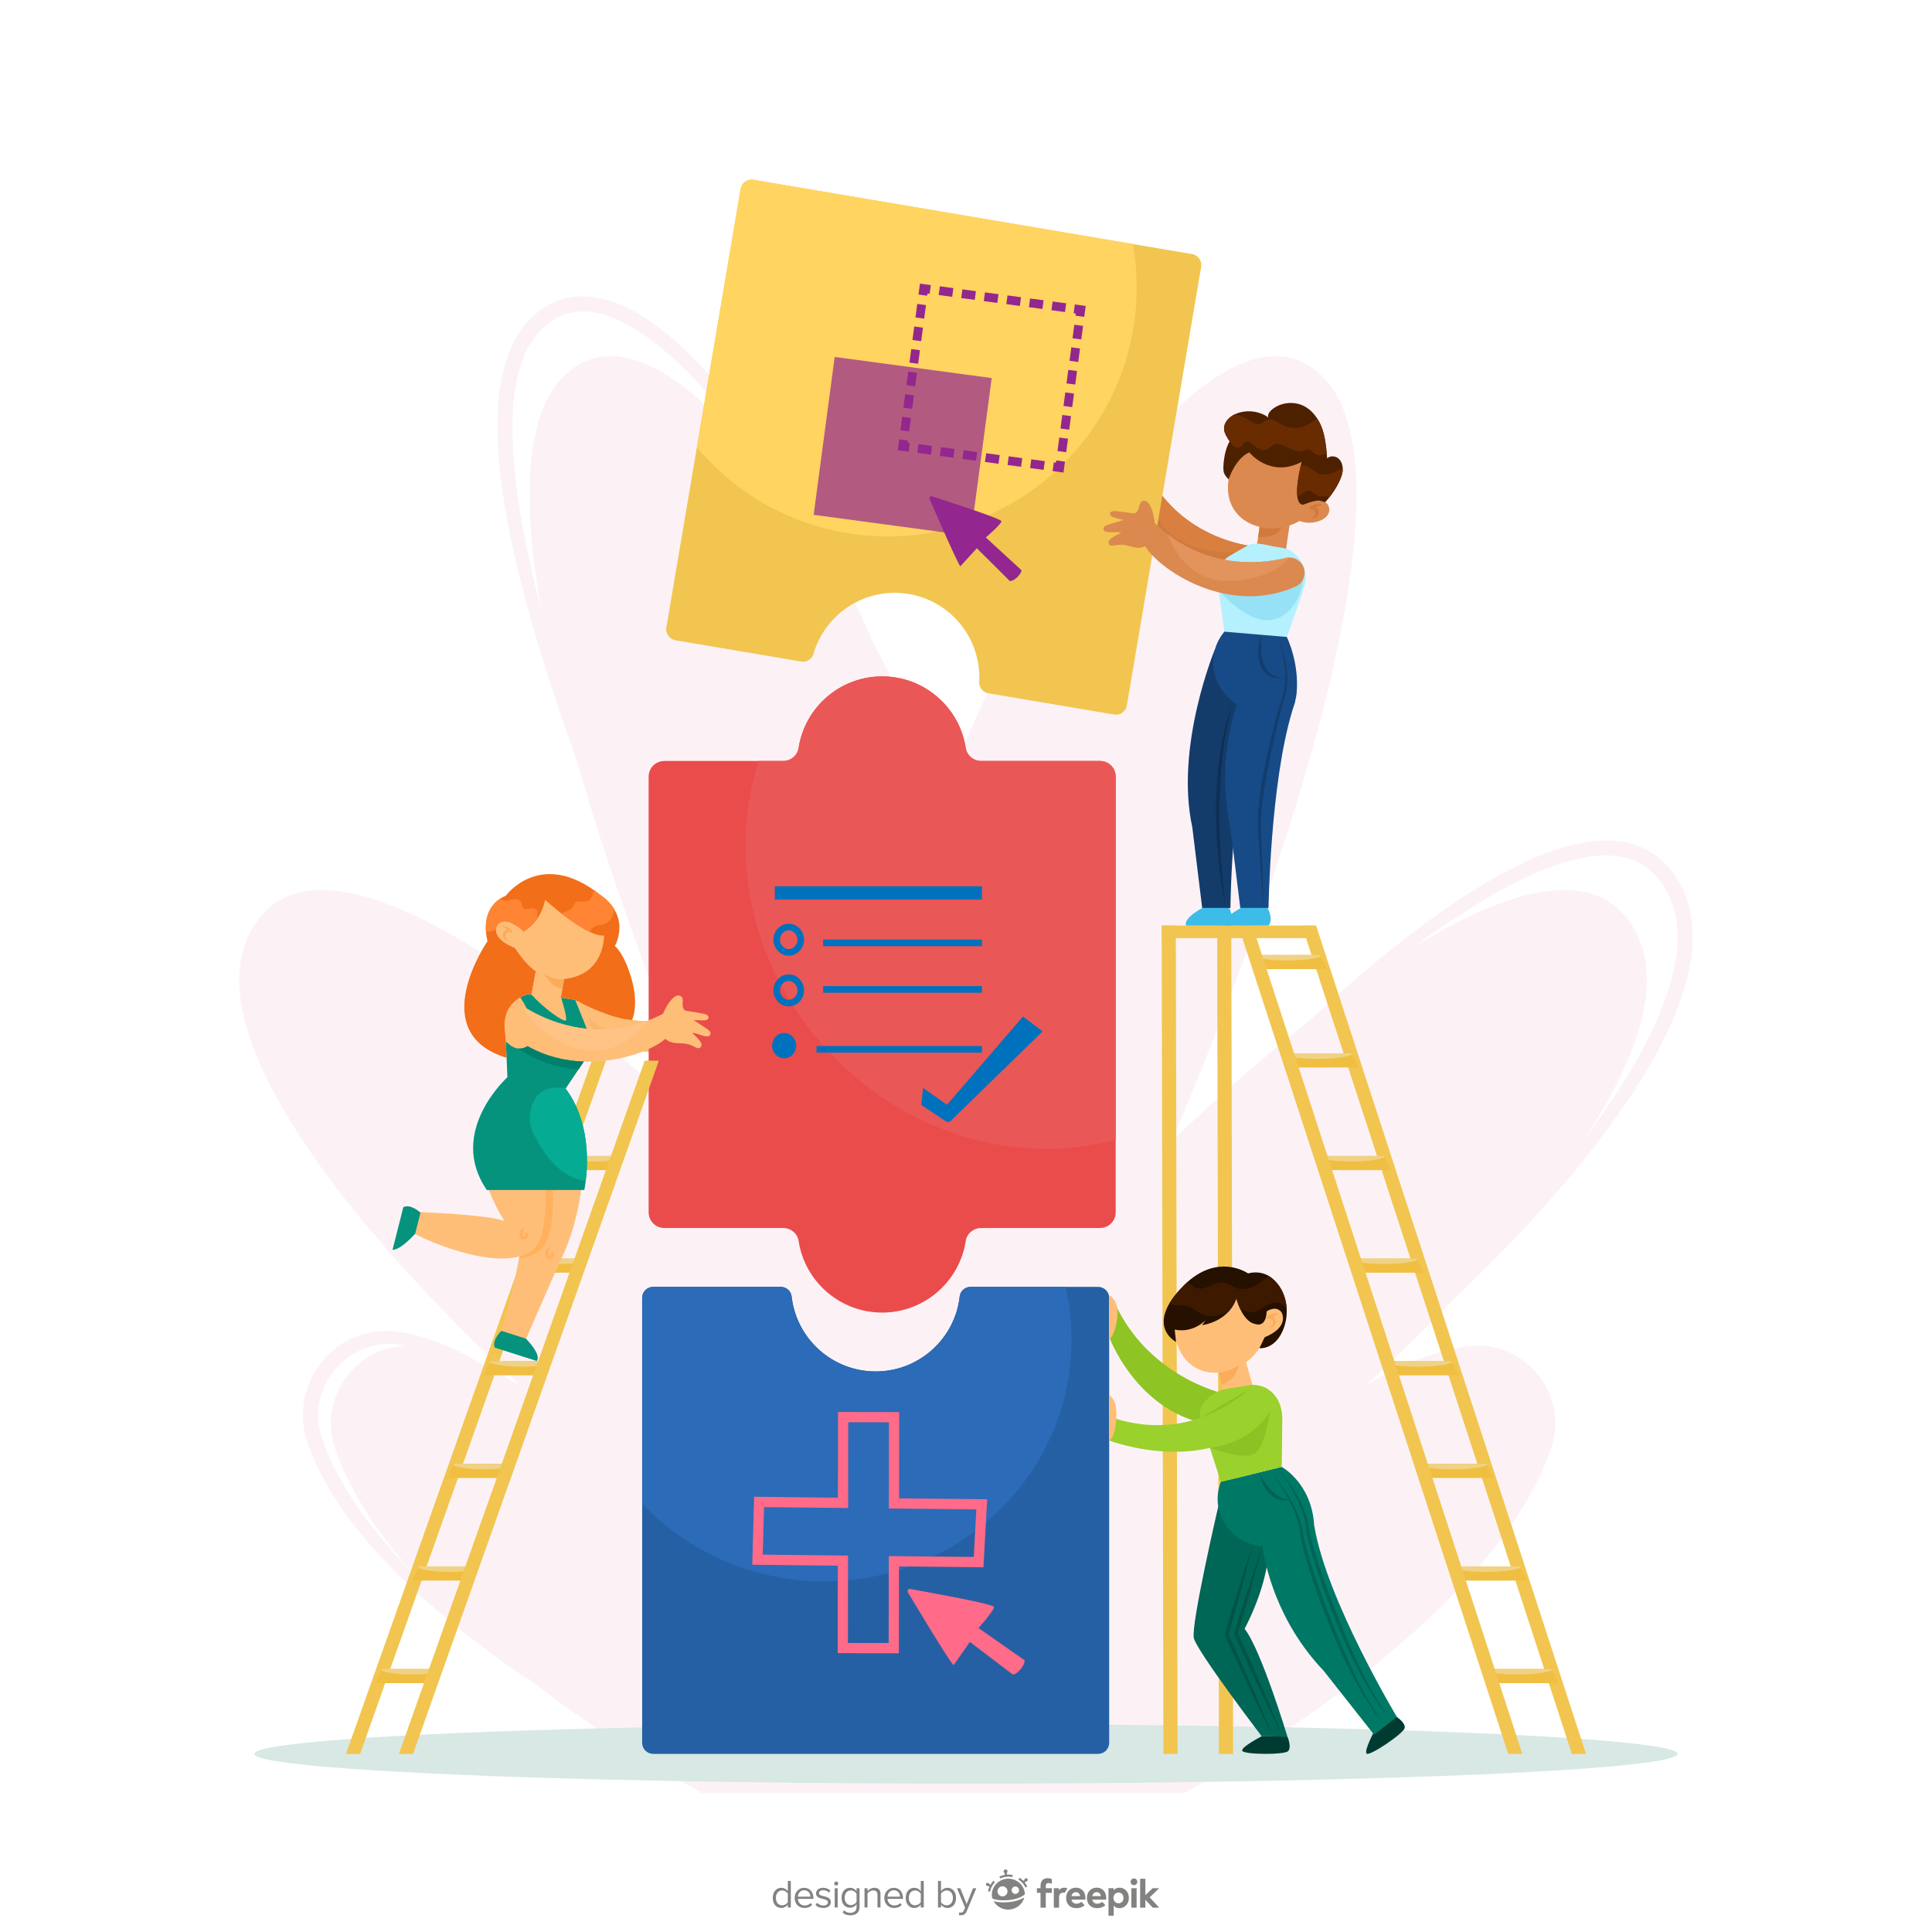 <?xml version="1.0" encoding="utf-8"?>
<!-- Generator: Adobe Illustrator 16.0.0, SVG Export Plug-In . SVG Version: 6.00 Build 0)  -->
<!DOCTYPE svg PUBLIC "-//W3C//DTD SVG 1.1//EN" "http://www.w3.org/Graphics/SVG/1.1/DTD/svg11.dtd">
<svg version="1.1" id="Capa_1" xmlns="http://www.w3.org/2000/svg" xmlns:xlink="http://www.w3.org/1999/xlink" x="0px" y="0px"
	 width="500px" height="500px" viewBox="0 0 500 500" enable-background="new 0 0 500 500" xml:space="preserve">
<g id="BACKGROUND">
	<path opacity="0.2" fill="#F2C0D5" enable-background="new    " d="M437.814,238.11c-0.411-3.172-1.366-6.325-2.894-9.193
		c-1.505-2.851-3.604-5.491-6.297-7.482c-2.683-2-5.914-3.213-9.138-3.668c-3.234-0.466-6.46-0.278-9.552,0.253
		c-3.098,0.536-6.089,1.394-8.981,2.447c-5.783,2.125-11.207,4.933-16.432,8.001c-5.222,3.076-10.229,6.46-15.09,10.025
		c-10.846,7.966-21.035,16.698-30.808,25.858c-20.038,15.808-35.499,31.166-35.499,31.166s73.643-167.142,38.389-198.83
		c-26.398-23.729-75.086,50.508-97.458,109.449c-4.898-12.905-11.058-26.543-17.969-39.727c-2.161-4.94-4.441-9.831-6.864-14.653
		c-2.724-5.452-5.561-10.854-8.582-16.158c-6.054-10.597-12.69-20.896-20.272-30.552c-3.792-4.825-7.86-9.457-12.301-13.77
		c-2.222-2.154-4.552-4.215-7.027-6.127c-2.465-1.923-5.105-3.663-7.94-5.13c-2.837-1.452-5.906-2.621-9.204-3.117
		c-3.279-0.517-6.822-0.196-9.987,1.105c-3.188,1.289-5.857,3.429-8.009,5.981c-1.048,1.296-1.961,2.682-2.742,4.125
		c-0.748,1.456-1.407,2.947-1.92,4.473c-2.062,6.12-2.552,12.455-2.511,18.65c0.051,6.214,0.741,12.354,1.686,18.422
		c0.951,6.07,2.214,12.067,3.625,18.018c1.445,5.943,3.076,11.831,4.816,17.678c3.2,10.704,6.735,21.288,10.508,31.78
		c14.205,49.763,35.625,98.379,35.625,98.379S90.855,202,66.087,238.978s68.845,119.777,68.845,119.777
		c-2.99-1.843-5.852-3.388-8.59-4.689c-1.523-0.99-3.081-1.933-4.682-2.806c-1.412-0.781-2.863-1.493-4.327-2.188
		c-1.482-0.651-2.976-1.291-4.509-1.841c-3.052-1.143-6.233-1.973-9.481-2.526c-3.391-0.568-6.962-0.276-10.26,0.854
		c-6.661,2.2-11.927,7.911-13.867,14.642c-0.967,3.368-1.094,6.979-0.387,10.403l0.299,1.275l0.381,1.251
		c0.27,0.802,0.562,1.557,0.843,2.337l0.936,2.284l1.022,2.24c5.797,11.819,14.481,21.666,23.758,30.497
		c9.372,8.794,19.568,16.562,30.063,23.819c0.099,0.068,0.237,0.052,0.315-0.044c0.002-0.002,0-0.005,0.002-0.008
		c23.179,18.036,45.261,29.787,45.261,29.787h50.554h23.592h50.556c0,0,79.093-42.081,95.022-89.224
		c4.757-14.073-6.978-28.4-21.693-26.383c-7.287,0.999-16.167,3.92-26.555,10.318c0,0,10.405-9.207,23.357-22.844
		c0.043-0.041,0.086-0.08,0.129-0.121c4.355-4.123,8.635-8.33,12.828-12.626c8.341-8.633,16.351-17.619,23.701-27.169
		c7.342-9.54,14.116-19.637,19.185-30.76c2.499-5.563,4.506-11.445,5.347-17.659C438.14,244.475,438.229,241.287,437.814,238.11z
		 M95.636,394.208c-3.82-4.978-7.218-10.265-9.84-15.874l-0.947-2.115l-0.862-2.146c-0.253-0.722-0.53-1.455-0.764-2.164
		l-0.309-1.038l-0.238-1.054c-0.559-2.822-0.434-5.76,0.375-8.514c0.795-2.755,2.227-5.342,4.183-7.466
		c1.958-2.117,4.395-3.794,7.091-4.829c2.702-1.036,5.65-1.362,8.576-1.083c0.81,0.089,1.617,0.2,2.424,0.329
		c-13.229,0.186-23.062,13.479-18.641,26.562c3.936,11.646,11.73,22.982,21.231,33.454
		C103.531,403.819,99.404,399.134,95.636,394.208z M146.601,96.688c-11.128,10.003-11.404,33.505-6.572,60.984
		c-0.91-3.585-1.786-7.178-2.591-10.782c-1.324-5.898-2.497-11.826-3.356-17.783c-0.86-5.954-1.427-11.942-1.473-17.894
		c-0.024-5.932,0.505-11.904,2.366-17.332c0.461-1.355,1.044-2.646,1.688-3.894c0.673-1.229,1.444-2.384,2.311-3.451
		c1.772-2.069,3.975-3.86,6.443-4.853c2.463-1.019,5.191-1.304,7.917-0.893c2.729,0.395,5.43,1.385,8.003,2.689
		c2.576,1.312,5.033,2.931,7.394,4.705c2.364,1.771,4.625,3.712,6.797,5.76c4.354,4.091,8.363,8.586,12.198,13.23
		c3.83,4.652,7.451,9.493,10.903,14.458c2.958,4.239,5.814,8.557,8.565,12.945C185.934,103.159,162.318,82.561,146.601,96.688z
		 M433.854,247.074c-0.725,5.68-2.628,11.251-4.936,16.63c-4.714,10.771-11.285,20.761-18.287,30.354
		c-0.253,0.342-0.52,0.674-0.772,1.015c13.6-20.591,21.762-41.777,12.172-56.095c-10.429-15.569-33.152-8.004-55.972,5.973
		c1.748-1.283,3.504-2.555,5.276-3.798c4.883-3.394,9.864-6.634,14.992-9.579c5.134-2.924,10.431-5.564,15.921-7.495
		c5.45-1.912,11.233-3.219,16.663-2.426c2.694,0.398,5.229,1.379,7.35,2.971c2.129,1.579,3.836,3.75,5.143,6.172
		C434.036,235.633,434.597,241.428,433.854,247.074z"/>
</g>
<g id="OBJECTS">
	<ellipse fill="#D8E8E4" cx="250" cy="453.9" rx="184.155" ry="7.698"/>
	<g>
		<g>
			<g>
				<polygon fill="#F1C550" points="336.939,239.528 340.602,239.528 410.458,453.9 406.797,453.9 				"/>
				<g>
					<polygon fill="#F0BF41" points="333.469,272.602 333.971,273.533 335.439,276.266 351.682,276.266 349.893,272.934 
						349.711,272.602 					"/>
					<path fill="#F0D286" d="M333.469,272.602l0.502,0.933c1.745,0.305,4.174,0.493,6.857,0.493c4.207,0,7.785-0.455,9.062-1.094
						l-0.181-0.332H333.469z"/>
				</g>
				<g>
					<polygon fill="#F0BF41" points="325.855,247.146 326.342,248.079 327.77,250.811 343.544,250.811 341.807,247.479 
						341.63,247.146 					"/>
					<path fill="#F0D286" d="M325.855,247.146l0.485,0.933c1.696,0.305,4.056,0.495,6.661,0.495c4.086,0,7.562-0.457,8.803-1.094
						l-0.176-0.333L325.855,247.146L325.855,247.146z"/>
				</g>
				<g>
					<polygon fill="#F0BF41" points="342.575,299.157 343.055,300.09 344.461,302.82 360.005,302.82 358.292,299.49 
						358.119,299.157 					"/>
					<path fill="#F0D286" d="M342.575,299.157l0.479,0.933c1.672,0.305,3.995,0.494,6.563,0.494c4.026,0,7.45-0.456,8.674-1.094
						l-0.173-0.333H342.575z"/>
				</g>
				<g>
					<polygon fill="#F0BF41" points="351.193,325.714 351.67,326.646 353.066,329.378 368.499,329.378 366.799,326.047 
						366.627,325.714 					"/>
					<path fill="#F0D286" d="M351.193,325.714l0.477,0.934c1.66,0.305,3.967,0.493,6.518,0.493c3.998,0,7.397-0.456,8.611-1.094
						l-0.172-0.333H351.193z"/>
				</g>
				<g>
					<polygon fill="#F0BF41" points="359.76,352.271 360.247,353.203 361.677,355.935 377.479,355.935 375.736,352.604 
						375.561,352.271 					"/>
					<path fill="#F0D286" d="M359.76,352.271l0.487,0.933c1.698,0.305,4.062,0.495,6.672,0.495c4.093,0,7.574-0.457,8.817-1.096
						l-0.176-0.332H359.76z"/>
				</g>
				<g>
					<polygon fill="#F0BF41" points="368.562,378.827 369.059,379.76 370.516,382.491 386.607,382.491 384.836,379.16 
						384.656,378.827 					"/>
					<path fill="#F0D286" d="M368.562,378.827l0.496,0.933c1.73,0.306,4.137,0.495,6.797,0.495c4.168,0,7.713-0.457,8.979-1.095
						l-0.181-0.333H368.562z"/>
				</g>
				<g>
					<polygon fill="#F0BF41" points="377.366,405.384 377.857,406.316 379.3,409.048 395.241,409.048 393.484,405.717 
						393.309,405.384 					"/>
					<path fill="#F0D286" d="M377.366,405.384l0.491,0.934c1.715,0.305,4.098,0.495,6.731,0.495c4.129,0,7.642-0.457,8.896-1.096
						l-0.178-0.333H377.366z"/>
				</g>
				<g>
					<polygon fill="#F0BF41" points="385.456,431.94 385.948,432.873 387.395,435.604 403.378,435.604 401.617,432.273 
						401.439,431.94 					"/>
					<path fill="#F0D286" d="M385.456,431.94l0.492,0.933c1.719,0.305,4.108,0.495,6.75,0.495c4.14,0,7.661-0.457,8.919-1.095
						l-0.178-0.333H385.456z"/>
				</g>
				<polygon fill="#F1C550" points="320.462,239.528 324.123,239.528 393.98,453.9 390.32,453.9 				"/>
			</g>
			<g>
				<g>
					<polygon fill="#F1C550" points="318.661,239.528 315,239.528 315.463,453.9 319.124,453.9 					"/>
					<polygon fill="#F1C550" points="304.296,239.528 300.635,239.528 301.1,453.9 304.76,453.9 					"/>
				</g>
			</g>
			<rect x="300.635" y="239.528" fill="#F1C550" width="39.654" height="3.252"/>
		</g>
		<g>
			<g>
				<path fill="#D17A3D" d="M322.375,149.005c-18.76,0.069-30.333-17.558-31.479-25.222c-0.485,0.016-0.979-0.045-1.438-0.205
					c-1.55-0.566-2.615-2.021-4.13-2.666c-0.701-0.297-1.5-0.419-2.217-0.682s-0.721-1.293-0.024-1.601
					c1.063-0.458,2.361-0.501,3.56-0.506c-1.051-0.876-2.658-1.073-3.617-1.941c-0.441-0.392-0.291-1.136,0.275-1.292
					c0.404-0.114,0.898-0.104,1.312-0.048c1.312,0.16,2.61,0.325,3.911,0.49c-0.627-0.493-1.242-0.982-1.868-1.475
					c-0.496-0.384-1.021-1.061-0.632-1.545c0.342-0.422,1.014-0.2,1.49,0.062c1.231,0.676,2.448,1.408,3.629,2.175
					c0.207,0.143,0.418,0.277,0.664,0.333c0.486,0.1,0.987-0.19,1.332-0.548c0.349-0.367,0.611-0.802,0.975-1.152
					c0.175-0.162,0.385-0.309,0.626-0.359c0.438-0.099,0.905,0.159,1.168,0.534c0.257,0.362,0.344,0.827,0.384,1.281
					c0.109,1.264-0.139,3.015-0.706,4.638c0.599,1.457,1.245,2.823,1.944,4.096c7.322,13.317,20.033,16.892,25.484,17.83
					c0.31,0.053,0.611,0.144,0.891,0.266c1.162,0.5,2.025,1.544,2.281,2.831C326.676,146.715,324.842,148.997,322.375,149.005z"/>
				<path fill="#D97F3F" d="M323.907,141.466c-2.497,1.284-7.552,2.641-15.843-0.375c-10.979-3.989-10.777-14.938-10.532-17.721
					c7.321,13.317,20.032,16.892,25.483,17.83C323.326,141.253,323.629,141.344,323.907,141.466z"/>
			</g>
			<g>
				<path fill="#F1C550" d="M310.855,69.049l-19.233,113.539c-0.267,1.551-1.731,2.598-3.292,2.341l-32.539-5.51
					c-1.418-0.238-2.446-1.504-2.37-2.932c0.601-10.973-7.119-20.88-18.206-22.755s-21.632,4.939-24.678,15.484
					c-0.4,1.39-1.789,2.237-3.207,1.989l-32.539-5.51c-1.551-0.257-2.598-1.732-2.341-3.293l7.899-46.634l11.335-66.905
					c0.257-1.551,1.732-2.598,3.292-2.332l98.215,16.626l15.324,2.598C310.066,66.023,311.113,67.498,310.855,69.049z"/>
				<path fill="#FFD461" d="M294.173,74.37c0,35.594-28.846,64.44-64.44,64.44c-19.833,0-37.563-8.956-49.384-23.041l11.335-66.905
					c0.257-1.551,1.732-2.598,3.292-2.332l98.215,16.626C293.84,66.794,294.173,70.543,294.173,74.37z"/>
			</g>
			<g>
				<g>
					<g>
						<path fill="#DB894F" d="M341.2,129.548c2.778-5.492,1.512-12.108-3.283-15.543c-5.341-3.826-13.021-2.251-17.153,3.517
							c-4.132,5.769-4.188,13.194,1.152,17.02c1.21,0.867,2.598,1.46,4.061,1.815l-1.146,7.866l7.533,1.099l1.361-9.333
							c0.896-0.301,1.762-0.686,2.578-1.166c3.147,1.287,7.898-0.228,7.715-3.037C343.902,130.015,342.408,129.596,341.2,129.548z"
							/>
						<path fill="#D17A3D" d="M325.975,136.368c0,0,2.063,0.987,5.67,0c0,0-0.676,2.987-6.047,2.594L325.975,136.368z"/>
						<g>
							<path fill="#D17A3D" d="M342.221,130.77c-0.543-0.067-0.986,0.12-1.421,0.337c-0.44,0.217-0.852,0.476-1.229,0.765
								l-0.497-0.77c0.555-0.335,1.229-0.165,1.604,0.211c0.384,0.368,0.56,0.827,0.575,1.328c0.021,0.512-0.314,1.031-0.716,1.225
								c-0.396,0.213-0.802,0.262-1.199,0.25c0.332-0.219,0.662-0.422,0.879-0.669c0.218-0.252,0.276-0.493,0.22-0.751
								c-0.043-0.257-0.211-0.539-0.385-0.691c-0.172-0.145-0.39-0.175-0.508-0.115l-0.043,0.021c-0.225,0.115-0.5,0.025-0.614-0.2
								c-0.106-0.21-0.034-0.465,0.158-0.591c0.476-0.308,1.003-0.523,1.549-0.636C341.13,130.379,341.799,130.384,342.221,130.77z"
								/>
						</g>
					</g>
					<g>
						<path fill="#4D2000" d="M347.497,121.612v0.009c-0.058,1.076-0.466,2.113-0.942,3.093c-0.685,1.418-1.599,2.836-2.606,4.111
							c-0.314,0.399-0.647,0.79-0.98,1.161c0,0-1.321-0.438-1.751-0.438c-1.275-0.009-4.017,1.085-4.017,1.085
							c-0.875-0.076-1.294-0.933-1.456-2.122c-0.305-2.437,0.495-6.31,0.904-8.061h0.01c0.124-0.571,0.219-0.914,0.219-0.914
							c-8.24,4.283-13.562-2.465-13.562-2.465c-3.646,1.59-5.349,6.986-5.349,6.986c-0.59-0.581-1.188-1.294-1.304-2.104
							c-0.114-0.809-0.048-1.637,0.038-2.455c0.198-1.79,0.638-3.721,1.522-5.282c0.01,0,0.01-0.009,0.01-0.009
							c-0.086-0.124-0.182-0.248-0.268-0.381c-0.096-0.133-0.172-0.267-0.257-0.409c-0.343-0.533-0.647-1.076-0.81-1.666v-0.01
							c-0.076-0.295-0.114-0.59-0.114-0.895c0.01-1.646,1.371-2.979,2.884-3.673c0.096-0.038,0.2-0.086,0.295-0.124
							c2.467-0.989,5.387-0.771,7.682,0.581c0.199,0.124,0.391,0.276,0.533,0.457c-0.066-0.333-0.011-0.704,0.133-1.018
							c0.229-0.504,0.638-0.904,1.084-1.247c2.236-1.713,5.474-2.027,8.004-0.771c1.484,0.742,2.685,1.96,3.569,3.378
							c0.505,0.79,0.903,1.646,1.208,2.512c0.715,2.027,0.98,4.168,1.172,6.319c0.037,0.447,0.065,0.885,0.104,1.333
							c0.838-0.685,2.132-0.638,2.949,0.076C347.212,119.385,347.555,120.527,347.497,121.612z"/>
						<path fill="#692B00" d="M343.348,117.263c-0.086,0.067-0.189,0.133-0.285,0.19c-0.875,0.504-2.047,0.552-2.864-0.028
							c-0.523-0.381-0.913-0.99-1.541-1.104c-0.695-0.133-1.333,0.418-2.027,0.533c-0.676,0.124-1.353-0.162-1.979-0.447
							c-0.779-0.343-1.562-0.695-2.342-1.047c-0.703-0.305-1.466-0.628-2.197-0.447c-0.98,0.238-1.608,1.285-2.59,1.522
							c-0.836,0.209-1.703-0.219-2.397-0.723s-1.36-1.113-2.188-1.352c-0.181-0.047-0.371-0.076-0.552-0.038
							c-0.581,0.133-0.752,0.895-1.219,1.275c-0.409,0.333-1.019,0.314-1.494,0.086c-0.476-0.238-0.837-0.638-1.151-1.057
							c-0.104-0.133-0.199-0.267-0.295-0.409c-0.095-0.124-0.181-0.257-0.257-0.39c-0.096-0.133-0.172-0.267-0.257-0.409
							c-0.305-0.533-0.57-1.094-0.811-1.666v-0.01c-0.075-0.295-0.113-0.59-0.113-0.895c0.01-1.646,1.371-2.979,2.884-3.673
							c1.418,0.418,2.779,1.028,4.026,1.808c0.638,0.4,1.322,0.866,2.074,0.79c0.895-0.085,1.552-0.904,2.418-1.132
							c1.273-0.333,2.465,0.685,3.615,1.313c2.094,1.142,4.787,1.076,6.823-0.162c0.771-0.466,1.485-1.113,2.343-1.361
							c0.504,0.79,0.902,1.646,1.207,2.512C342.891,112.971,343.157,115.112,343.348,117.263z"/>
						<path fill="#692B00" d="M347.497,121.612v0.009c-0.058,1.076-0.466,2.113-0.942,3.093c-0.685,1.418-1.599,2.836-2.606,4.111
							c-0.162-0.143-0.333-0.267-0.543-0.333c-0.532-0.171-1.104,0.086-1.655,0.039c-1.247-0.105-2.104-1.723-3.341-1.523
							c-0.571,0.085-0.999,0.552-1.476,0.904c-0.361,0.266-0.762,0.466-1.189,0.6c-0.305-2.437,0.495-6.31,0.904-8.061h0.01
							c0.676-0.095,1.398,0.133,1.979,0.466c0.924,0.514,1.703,1.275,2.684,1.637c1.381,0.504,2.941,0.133,4.246-0.542
							C346.165,121.698,346.926,121.336,347.497,121.612z"/>
					</g>
				</g>
				<g>
					<g>
						<path fill="#B5F0FF" d="M331.169,141.662c-2.735-0.278-6.142-1.753-8.351-0.442c-4.844,2.873-7.158,3.413-7.987,7.421
							c-0.038,0.188,2.043,14.828,2.043,14.828l16.149,1.376c0,0,2.574-6.9,4.523-12.999
							C339.014,147.258,335.96,142.148,331.169,141.662z"/>
						<path fill="#96E1F5" d="M337.271,149.855c0,0-5.129,6.079-21.27,3.592c0,0,7.771,8.934,14.193,6.733
							C336.621,157.979,337.271,149.855,337.271,149.855z"/>
					</g>
					<g>
						<path fill="#DB894F" d="M335.314,151.8c-17.149,7.604-34.832-3.883-38.963-10.44c-0.438,0.209-0.914,0.352-1.398,0.39
							c-1.646,0.105-3.207-0.799-4.854-0.78c-0.763,0.01-1.543,0.219-2.304,0.267c-0.762,0.047-1.181-0.895-0.666-1.456
							c0.789-0.847,1.96-1.409,3.056-1.894c-1.313-0.381-2.865,0.085-4.094-0.324c-0.562-0.181-0.723-0.923-0.267-1.294
							c0.323-0.267,0.78-0.457,1.181-0.571c1.266-0.38,2.521-0.752,3.778-1.123c-0.771-0.2-1.532-0.399-2.304-0.6
							c-0.608-0.152-1.36-0.562-1.199-1.161c0.144-0.523,0.848-0.59,1.39-0.542c1.399,0.124,2.808,0.305,4.197,0.533
							c0.247,0.047,0.495,0.085,0.741,0.038c0.486-0.104,0.828-0.571,1-1.038c0.172-0.476,0.238-0.98,0.429-1.446
							c0.095-0.219,0.229-0.438,0.429-0.581c0.361-0.267,0.895-0.219,1.284,0.019c0.381,0.229,0.647,0.619,0.866,1.018
							c0.609,1.114,1.085,2.817,1.218,4.53c1.133,1.094,2.274,2.084,3.427,2.969c12.059,9.25,25.135,7.414,30.502,6.082
							c0.305-0.076,0.618-0.114,0.924-0.114c1.266-0.01,2.475,0.6,3.227,1.675C338.332,147.975,337.57,150.801,335.314,151.8z"/>
						<path fill="#E3945D" d="M333.688,144.282c-1.77,2.179-5.853,5.453-14.655,6.024c-11.658,0.761-15.874-9.346-16.769-11.992
							c12.057,9.25,25.135,7.414,30.502,6.082C333.068,144.32,333.383,144.282,333.688,144.282z"/>
					</g>
				</g>
				<g>
					<g>
						<path fill="#3DBCEA" d="M318.043,234.869c0,0,1.705,3.014,0.298,4.659h-11.36c0,0-1.189-1.606,4.381-4.659H318.043z"/>
						<g>
							<path fill="#133C6B" d="M314.445,167.983c0,0-10.461,25.103-5.881,46.104l2.561,20.889h7.311c0,0,0.319-36.389,7.527-54.187
								C325.963,180.789,326.239,167.063,314.445,167.983z"/>
							<g>
								<path fill="#0F2F54" d="M318.896,182.545c-0.64,2.071-1.119,4.181-1.494,6.309c-0.416,2.119-0.711,4.26-0.967,6.402
									c-0.492,4.288-0.761,8.6-0.804,12.916c-0.122,4.316,0.069,8.634,0.304,12.95c0.103,2.159,0.33,4.31,0.483,6.469l0.644,6.466
									c-0.397-2.13-0.754-4.27-1.105-6.412c-0.249-2.154-0.561-4.305-0.752-6.467c-0.188-2.164-0.364-4.33-0.416-6.502
									c-0.033-1.086-0.091-2.171-0.105-3.258v-3.261c0.121-4.345,0.379-8.694,1.03-12.997
									C316.393,190.871,317.27,186.575,318.896,182.545z"/>
							</g>
						</g>
					</g>
					<g>
						<path fill="#3DBCEA" d="M327.997,234.869c0,0,1.705,3.014,0.297,4.659h-11.36c0,0-1.189-1.606,4.381-4.659H327.997z"/>
						<g>
							<path fill="#174B87" d="M333.023,164.844l-16.149-1.376c-0.08,0.1-0.16,0.2-0.237,0.3
								c-4.931,6.251-2.639,14.843,3.496,18.482c-2.142,6.475-4.695,18.15-1.712,31.836l2.562,20.889h7.311
								c0,0,0.436-32.076,6.128-50.944c0.07-0.23,0.142-0.46,0.211-0.685c0.155-0.493,0.312-0.982,0.474-1.455
								c0.072-0.211,0.106-0.433,0.131-0.655c0.142-0.572,0.262-1.143,0.316-1.725C336.312,171.371,333.023,164.844,333.023,164.844
								z"/>
							<g>
								<path fill="#133D6E" d="M326.374,164.278c-0.054,1.241-0.069,2.459-0.013,3.662c0.07,1.2,0.214,2.389,0.563,3.494
									c0.335,1.107,0.927,2.108,1.813,2.81c0.895,0.705,2.074,1.03,3.302,1.203c-1.21,0.222-2.573,0.116-3.722-0.589
									c-1.154-0.695-1.918-1.906-2.301-3.137c-0.373-1.246-0.479-2.531-0.396-3.785
									C325.704,166.683,325.936,165.444,326.374,164.278z"/>
							</g>
							<g>
								<path fill="#133D6E" d="M330.852,165.216c1.1,2.698,1.852,5.545,2.205,8.462c0.152,1.46,0.183,2.949-0.054,4.424
									c-0.271,1.494-0.72,2.841-1.062,4.265c-1.442,5.631-2.816,11.284-3.877,16.994c-1.099,5.693-2.065,11.452-1.646,17.227
									c0.228,5.824,0.438,11.647,0.546,17.468c-0.501-5.808-0.896-11.613-1.275-17.417c-0.092-1.438-0.223-2.925-0.17-4.398
									c0.021-1.473,0.146-2.935,0.295-4.391c0.307-2.913,0.774-5.799,1.315-8.667c1.146-5.726,2.509-11.398,4.108-17.006
									C333.584,176.725,332.623,170.727,330.852,165.216z"/>
							</g>
						</g>
					</g>
				</g>
			</g>
		</g>
	</g>
	<g>
		<g>
			<path fill="#FAB66E" d="M145.668,265.273c13.471,11.662,32.72,6.131,38.29,1.318c0.34,0.312,0.732,0.573,1.163,0.742
				c1.466,0.553,3.135,0.163,4.625,0.637c0.689,0.221,1.34,0.627,2.019,0.881c0.678,0.254,1.32-0.484,1.009-1.138
				c-0.483-0.989-1.391-1.823-2.25-2.567c1.298,0.019,2.579,0.871,3.807,0.84c0.561-0.008,0.913-0.637,0.601-1.102
				c-0.22-0.332-0.582-0.632-0.914-0.846c-1.044-0.697-2.083-1.383-3.121-2.068c0.756,0.032,1.503,0.062,2.259,0.094
				c0.595,0.031,1.392-0.133,1.411-0.721c0.015-0.517-0.606-0.771-1.112-0.879c-1.305-0.275-2.635-0.502-3.96-0.68
				c-0.238-0.025-0.474-0.061-0.685-0.172c-0.412-0.229-0.594-0.748-0.62-1.219c-0.024-0.48,0.056-0.957,0.012-1.435
				c-0.025-0.226-0.086-0.461-0.228-0.646c-0.254-0.344-0.752-0.447-1.172-0.34c-0.409,0.103-0.759,0.383-1.069,0.686
				c-0.862,0.843-1.767,2.258-2.363,3.777c-1.333,0.681-2.645,1.263-3.936,1.748c-13.519,5.06-24.889-0.234-29.396-2.935
				c-0.256-0.153-0.53-0.274-0.807-0.358c-1.147-0.359-2.414-0.143-3.396,0.627C143.988,260.961,143.896,263.74,145.668,265.273z"/>
			<path fill="#FFBE78" d="M149.231,258.895c1.004,2.472,3.805,6.578,11.644,9.537c10.38,3.924,17.012-4.089,18.559-6.244
				c-13.519,5.061-24.889-0.233-29.396-2.934C149.782,259.102,149.508,258.979,149.231,258.895z"/>
		</g>
		<g>
			<path fill="#EA4C4C" d="M288.739,200.984v112.777c0,2.236-1.81,4.045-4.046,4.045h-30.769c-1.961,0-3.684,1.398-3.988,3.33
				c-1.599,10.507-10.678,18.56-21.632,18.56c-10.954,0-20.034-8.053-21.632-18.56c-0.305-1.932-2.027-3.33-3.988-3.33h-30.769
				c-2.236,0-4.045-1.809-4.045-4.045V200.984c0-2.237,1.809-4.045,4.045-4.045h30.769c1.96,0,3.683-1.399,3.988-3.331
				c1.599-10.507,10.678-18.558,21.632-18.558c10.954,0,20.033,8.051,21.632,18.558c0.304,1.932,2.027,3.331,3.988,3.331h30.769
				C286.932,196.939,288.739,198.748,288.739,200.984z"/>
			<path fill="#EA5757" d="M288.739,200.984v94c-25.61,6.871-55.19-1.553-75.356-24.002c-19.234-21.423-24.858-49.993-17.017-74.043
				h6.319c1.96,0,3.683-1.399,3.988-3.331c1.599-10.507,10.678-18.558,21.632-18.558c10.954,0,20.033,8.051,21.632,18.558
				c0.304,1.932,2.027,3.331,3.988,3.331h30.769C286.932,196.939,288.739,198.748,288.739,200.984z"/>
		</g>
		<g>
			<polygon fill="#F1C550" points="156.815,274.504 153.154,274.504 89.542,453.9 93.203,453.9 			"/>
			<g>
				<polygon fill="#F0BF41" points="160.492,299.157 160.044,300.09 158.731,302.82 144.218,302.82 145.816,299.49 145.978,299.157 
									"/>
				<path fill="#F0D286" d="M160.492,299.157l-0.447,0.933c-1.561,0.305-3.731,0.494-6.129,0.494c-3.759,0-6.957-0.456-8.099-1.094
					l0.162-0.333H160.492z"/>
			</g>
			<g>
				<polygon fill="#F0BF41" points="151.275,325.714 150.828,326.646 149.515,329.378 135.001,329.378 136.6,326.047 
					136.762,325.714 				"/>
				<path fill="#F0D286" d="M151.275,325.714l-0.447,0.934c-1.561,0.305-3.73,0.493-6.129,0.493c-3.759,0-6.957-0.456-8.099-1.094
					l0.162-0.333H151.275z"/>
			</g>
			<g>
				<polygon fill="#F0BF41" points="141.493,352.271 141.046,353.203 139.732,355.935 125.219,355.935 126.818,352.604 
					126.98,352.271 				"/>
				<path fill="#F0D286" d="M141.493,352.271l-0.447,0.933c-1.561,0.305-3.73,0.495-6.129,0.495c-3.759,0-6.957-0.457-8.099-1.096
					l0.162-0.332H141.493z"/>
			</g>
			<g>
				<polygon fill="#F0BF41" points="131.948,378.827 131.5,379.76 130.187,382.491 115.673,382.491 117.272,379.16 117.434,378.827 
									"/>
				<path fill="#F0D286" d="M131.948,378.827l-0.447,0.933c-1.561,0.306-3.731,0.495-6.129,0.495c-3.759,0-6.957-0.457-8.099-1.095
					l0.162-0.333H131.948z"/>
			</g>
			<g>
				<polygon fill="#F0BF41" points="122.979,405.384 122.531,406.316 121.218,409.048 106.704,409.048 108.303,405.717 
					108.465,405.384 				"/>
				<path fill="#F0D286" d="M122.979,405.384l-0.447,0.934c-1.561,0.305-3.731,0.495-6.129,0.495c-3.759,0-6.957-0.457-8.099-1.096
					l0.162-0.333H122.979z"/>
			</g>
			<g>
				<polygon fill="#F0BF41" points="113.392,431.94 112.944,432.873 111.631,435.604 97.118,435.604 98.716,432.273 98.878,431.94 
									"/>
				<path fill="#F0D286" d="M113.392,431.94l-0.447,0.933c-1.561,0.305-3.73,0.495-6.129,0.495c-3.759,0-6.957-0.457-8.099-1.095
					l0.162-0.333H113.392z"/>
			</g>
			<polygon fill="#F1C550" points="170.509,274.504 166.848,274.504 103.235,453.9 106.897,453.9 			"/>
		</g>
		<g>
			<g>
				<g>
					<path fill="#FFBE78" d="M149.987,290.461c0,0,4.132,17.871-5.543,37.064l-8.453,19.295l-6.219-2.402
						c0,0,9.359-30.613,6.821-49.646C136.592,294.771,138.796,286.626,149.987,290.461z"/>
					<path fill="#FFB15E" d="M141.539,321.099c-1.237,2.827-3.893,4.18-7.195,4.589c0.028-0.144,0.057-0.286,0.085-0.42
						c2.322-0.666,4.14-1.97,5.101-4.169c3.188-7.309,0.866-22.26-0.618-29.76c0.485-0.428,1.075-0.817,1.779-1.132
						C142.138,297.221,144.898,313.399,141.539,321.099z"/>
					<path fill="#05937E" d="M129.748,344.418c0,0-2.538,2.355-1.695,4.35l10.827,3.442c0,0,1.62-1.17-2.764-5.769L129.748,344.418z
						"/>
					<path fill="#FFB15E" d="M142.606,322.85c-0.43,0.308-0.568,0.705-0.637,1.103c-0.021,0.199-0.054,0.427-0.027,0.59
						c0.022,0.172,0.057,0.24,0.137,0.301c0.152,0.147,0.381,0.148,0.581-0.052c0.081-0.082,0.127-0.239,0.092-0.339
						c0.025-0.101-0.278-0.209-0.393,0.034c-0.127-0.283,0.323-0.637,0.701-0.387c0.335,0.236,0.399,0.666,0.269,1.012
						c-0.121,0.35-0.421,0.607-0.794,0.716c-0.393,0.098-0.796-0.025-1.085-0.271c-0.297-0.258-0.431-0.691-0.406-1.003
						c0.028-0.324,0.095-0.578,0.225-0.84C141.495,323.195,142.064,322.745,142.606,322.85z"/>
				</g>
				<g>
					<path fill="#FFBE78" d="M137.939,286.727c0,0,5.948,24.269,1.587,34.262c-4.361,9.993-26.459,1.548-32.358-1.785l1.531-5.51
						c0,0,17.636,0.633,21.853,2.298c0,0-11.312-16.894-4.261-29.265H137.939z"/>
					<path fill="#05937E" d="M108.825,313.845c0,0-2.417-2.312-4.343-1.479c-0.062,0.026-0.11,0.085-0.126,0.15l-2.767,10.907
						c0,0,1.523,0.528,5.853-4.121L108.825,313.845z"/>
					<path fill="#FFB15E" d="M135.924,317.772c-0.43,0.307-0.568,0.704-0.636,1.102c-0.021,0.199-0.054,0.427-0.027,0.589
						c0.021,0.172,0.057,0.24,0.137,0.301c0.152,0.148,0.381,0.148,0.58-0.052c0.081-0.081,0.127-0.239,0.093-0.339
						c0.024-0.1-0.278-0.209-0.394,0.034c-0.127-0.283,0.323-0.636,0.701-0.386c0.335,0.235,0.399,0.665,0.27,1.012
						c-0.122,0.35-0.421,0.606-0.794,0.716c-0.392,0.097-0.796-0.026-1.085-0.272c-0.297-0.258-0.431-0.69-0.405-1.003
						c0.028-0.322,0.095-0.577,0.225-0.839C134.812,318.118,135.382,317.668,135.924,317.772z"/>
				</g>
			</g>
			<g>
				<path fill="#FFBE78" d="M139.126,257.381c2.726,0.362,5.694,0.771,8.234,1.154c4.047,0.611,6.177,6.9,6.057,10.99
					c-0.005,0.191-0.017,0.377-0.034,0.557c-0.282,2.852-7.374,11.657-7.374,11.657l-14.041-2.58c0,0-0.91-7.308-1.396-13.69
					C130.208,260.666,134.352,256.747,139.126,257.381z"/>
				<path fill="#05937E" d="M146.516,281.537l-0.133,0.199c6.233,8.289,5.805,19.054,5.215,23.803
					c-0.181,1.532-0.381,2.436-0.381,2.436h-25.22c-10.393-15.074,5.32-29.188,5.32-29.188l-0.387-8.987
					c-0.005-0.12,0.143-0.176,0.226-0.088c2.836,3.006,5.396,1.005,5.396,1.005c4.044-4.234-1.894-12.553-1.894-12.553
					c1.58-1.085,2.836-0.848,2.836-0.848c3.026,3.512,8.565,7.434,8.965,6.72c0.381-0.687-1.095-5.368-1.218-5.787
					c-0.009-0.009,0-0.028,0.019-0.019l3.578,0.522c0.01,0,0.02,0.011,0.02,0.011l3.645,9.088c0.752,1.865,0.524,3.979-0.59,5.652
					L146.516,281.537z"/>
				<g>
					<path fill="#FFBE78" d="M131.894,267.457c14.183,12.279,34.449,6.455,40.313,1.391c0.358,0.327,0.771,0.604,1.224,0.78
						c1.544,0.581,3.301,0.172,4.87,0.671c0.726,0.23,1.411,0.659,2.125,0.928c0.714,0.268,1.39-0.512,1.062-1.199
						c-0.508-1.041-1.464-1.918-2.369-2.702c1.367,0.021,2.715,0.918,4.009,0.886c0.589-0.01,0.961-0.672,0.632-1.16
						c-0.231-0.35-0.613-0.665-0.962-0.892c-1.1-0.733-2.192-1.455-3.286-2.177c0.795,0.033,1.582,0.064,2.378,0.099
						c0.627,0.032,1.465-0.14,1.486-0.761c0.016-0.543-0.638-0.812-1.171-0.924c-1.374-0.291-2.774-0.528-4.169-0.717
						c-0.251-0.025-0.499-0.062-0.721-0.18c-0.434-0.242-0.625-0.788-0.653-1.284c-0.025-0.505,0.059-1.007,0.012-1.509
						c-0.027-0.236-0.09-0.484-0.24-0.68c-0.268-0.36-0.792-0.471-1.234-0.357c-0.431,0.107-0.8,0.403-1.126,0.723
						c-0.907,0.887-1.86,2.377-2.487,3.977c-1.403,0.717-2.784,1.33-4.144,1.84c-14.233,5.328-26.204-0.246-30.949-3.088
						c-0.269-0.161-0.558-0.289-0.85-0.379c-1.208-0.379-2.542-0.148-3.575,0.66C130.125,262.918,130.028,265.844,131.894,267.457z"
						/>
					<path fill="#00806C" d="M151.084,274.741l-1.37,2.036c-5.244-0.391-10.678-1.969-15.57-5.435
						c1.285,0.124,2.218-0.485,2.379-0.608C141.206,273.419,146.259,274.561,151.084,274.741z"/>
					<path fill="#FFC485" d="M135.645,260.741c1.057,2.602,4.006,6.925,12.259,10.041c10.928,4.132,17.911-4.306,19.539-6.574
						c-14.233,5.328-26.204-0.246-30.949-3.088C136.226,260.959,135.937,260.831,135.645,260.741z"/>
				</g>
				<path fill="#06AB93" d="M151.598,305.539c-0.847-0.02-1.704-0.189-2.475-0.477c-4.663-1.676-7.956-5.873-10.307-10.24
					c-0.713-1.305-1.361-2.674-1.599-4.149c-0.219-1.38-0.057-2.808,0.333-4.159c0.371-1.273,0.961-2.531,1.941-3.436
					c1.256-1.15,3.026-1.607,4.73-1.589c0.619,0,1.437,0.01,2.294,0.048l-0.133,0.199
					C152.616,290.025,152.188,300.79,151.598,305.539z"/>
			</g>
			<g>
				<path fill="#FFBE78" d="M155.561,237.147c-2.063-6.789-8.832-10.744-15.118-8.833c-4.65,1.414-7.727,5.643-8.181,10.497
					c-1.105-0.577-3.005-1.201-3.997,0.6c-1.267,2.301,1.832,5.402,5.011,5.947c1.107,2.542,3.055,4.595,5.375,5.994l-1.141,6.207
					l7.489,1.377l1.024-5.576c1.015-0.026,2.021-0.166,2.988-0.461C155.296,250.988,157.625,243.937,155.561,237.147z"/>
				<g>
					<g>
						<path fill="#FAAC5A" d="M129.52,239.749c0.49-0.266,1.128-0.144,1.627,0.069c0.505,0.22,0.975,0.533,1.375,0.922
							c0.154,0.149,0.158,0.396,0.008,0.55c-0.141,0.145-0.368,0.157-0.522,0.032l-0.025-0.02c-0.133-0.108-0.388-0.116-0.603,0.008
							c-0.217,0.13-0.439,0.387-0.532,0.65c-0.105,0.263-0.076,0.534,0.104,0.822c0.176,0.289,0.473,0.538,0.767,0.796
							c-0.383-0.083-0.762-0.22-1.101-0.498c-0.343-0.268-0.558-0.817-0.441-1.296c0.108-0.471,0.364-0.875,0.792-1.151
							c0.421-0.284,1.08-0.32,1.533,0.087l-0.539,0.562c-0.323-0.358-0.687-0.688-1.088-0.978
							C130.48,240.018,130.061,239.75,129.52,239.749z"/>
					</g>
					<path fill="#FAAC5A" d="M146.022,253.359c0,0-2.657,0.504-5.155-1.399c0,0,1.698,3.685,4.686,3.954L146.022,253.359z"/>
				</g>
				<g>
					<path fill="#F26E18" d="M163.578,264.003c-5.729-0.487-12.627-4.146-12.627-4.146c-1.618-1.01-2.027-0.924-2.027-0.924
						l-0.066-0.17l-3.721-0.554l0.885-4.854c10.592-1.074,10.269-11.249,10.269-11.249c-0.99,0.114-2.274-0.266-3.674-0.933
						c-2.389-1.113-5.129-3.064-7.347-4.787c-2.417-1.894-4.207-3.521-4.207-3.521s-0.342,2.703-2.332,5.301
						c-0.799,1.066-1.884,2.103-3.312,2.941c0,0-0.143-0.8-3.16-2.294c0,0-2.77-1.332-3.807,1.114c0,0-0.076,0.171-0.095,0.466
						c-0.095,0.942,0.267,3.141,4.92,4.958c0,0,2.56,4.178,5.377,5.996l-1.104,5.986c0,0-1.266-0.295-2.893,0.828
						c0,0-4.454,2.064-4.054,7.718l0.323,3.646l0.171,4.227c-21.29-6.453-4.939-30.169-4.939-30.169
						c-0.219-0.961-0.352-1.855-0.4-2.674c-0.333-4.873,2.084-7.29,3.712-8.356c0.799-0.514,1.408-0.714,1.408-0.714
						s8.413-11.629,22.879-1.437c0.628,0.438,1.256,0.914,1.903,1.437c0,0,1.885,1.161,3.255,3.388
						c1.352,2.199,2.199,5.435,0.229,9.612c0,0,2.379,1.751,4.321,8.565C165.407,260.229,163.578,264.003,163.578,264.003z"/>
					<path fill="#FF8433" d="M139.102,236.188c0.01,0.685-0.124,1.351-0.371,1.979c-0.799,1.066-1.884,2.103-3.312,2.941
						c0,0-0.143-0.8-3.16-2.294c0,0-2.77-1.332-3.807,1.114c0,0-0.076,0.171-0.095,0.466c-0.6,0.352-1.18,0.752-1.856,0.733
						c-0.267-0.01-0.514-0.095-0.742-0.219c-0.333-4.873,2.084-7.29,3.712-8.356c0.285,0.229,0.59,0.4,0.942,0.485
						c0.752,0.171,1.522-0.124,2.293-0.276c0.762-0.152,1.694-0.057,2.094,0.609c0.286,0.485,0.2,1.17,0.59,1.589
						c0.438,0.467,1.199,0.324,1.827,0.181c0.628-0.143,1.437-0.162,1.751,0.4C139.074,235.731,139.102,235.959,139.102,236.188z"/>
					<path fill="#FF8433" d="M158.917,235.227v0.171c-0.066,1.637-1.037,3.321-2.607,3.788c-0.657,0.2-1.371,0.181-2.018,0.41
						c-0.533,0.181-1.009,0.542-1.323,0.999c-0.133,0.181-0.238,0.39-0.353,0.581c-2.389-1.113-5.129-3.064-7.347-4.787
						c1.038-0.523,2.427-0.695,3.027-1.694c0.266-0.438,0.361-1.009,0.799-1.266c0.333-0.2,0.742-0.133,1.132-0.095
						c0.847,0.095,1.79,0.028,2.417-0.542c0.581-0.523,0.752-1.342,0.999-2.084c0.038-0.104,0.076-0.2,0.114-0.305
						c0.628,0.438,1.256,0.914,1.903,1.437C155.662,231.838,157.546,233,158.917,235.227z"/>
				</g>
			</g>
		</g>
	</g>
	<g>
		<g>
			<path fill="#2660A4" d="M287.055,335.889v115.156c0,1.58-1.285,2.855-2.854,2.855H169.043c-1.58,0-2.855-1.275-2.855-2.855
				V335.889c0-1.58,1.275-2.854,2.855-2.854h32.996c1.446,0,2.674,1.065,2.836,2.494c1.237,10.916,10.497,19.396,21.747,19.396
				c11.239,0,20.509-8.479,21.747-19.396c0.162-1.429,1.389-2.494,2.826-2.494h33.006
				C285.77,333.033,287.055,334.309,287.055,335.889z"/>
			<path fill="#2B6BB8" d="M277.318,346.71c0,34.547-28.675,62.536-64.041,62.536c-18.616,0-35.385-7.757-47.091-20.139v-53.22
				c0-1.58,1.275-2.854,2.855-2.854h32.996c1.446,0,2.674,1.065,2.836,2.494c1.237,10.916,10.497,19.396,21.747,19.396
				c11.239,0,20.509-8.479,21.747-19.396c0.162-1.429,1.389-2.494,2.827-2.494h24.582
				C276.785,337.431,277.318,342.008,277.318,346.71z"/>
		</g>
		<g>
			<g>
				<path fill="#FFBE78" d="M327.287,346.094c3.115-0.836,5.916-4.209,4.441-6.383c-1.152-1.702-2.987-0.905-4.035-0.229
					c-0.898-4.791-4.353-8.721-9.112-9.699c-6.437-1.323-12.812,3.238-14.24,10.188c-1.429,6.95,1.538,13.757,7.974,15.08
					c0.99,0.204,2.004,0.25,3.018,0.186l1.533,5.457l7.33-2.061l-1.707-6.077C324.669,350.951,326.419,348.727,327.287,346.094z"/>
				<path fill="#FAAC5A" d="M315.331,355.235c0,0,3.228-0.291,5.329-2.036c0,0-0.469,3.718-4.438,5.21L315.331,355.235z"/>
				<g>
					<path fill="#FAAC5A" d="M331.195,340.218c-0.53-0.101-0.993,0.083-1.434,0.29c-0.449,0.209-0.869,0.464-1.255,0.755
						l-0.423-0.652c0.521-0.314,1.161-0.155,1.521,0.204c0.367,0.352,0.543,0.797,0.561,1.278c0.023,0.492-0.29,0.991-0.678,1.189
						c-0.387,0.209-0.783,0.271-1.176,0.28c0.338-0.198,0.677-0.387,0.903-0.638c0.229-0.248,0.312-0.51,0.257-0.787
						c-0.041-0.274-0.211-0.569-0.399-0.737c-0.188-0.163-0.438-0.203-0.591-0.122l-0.026,0.015
						c-0.188,0.101-0.425,0.029-0.524-0.16c-0.097-0.179-0.037-0.397,0.129-0.509c0.467-0.306,0.986-0.524,1.523-0.646
						C330.115,339.863,330.766,339.864,331.195,340.218z"/>
				</g>
				<g>
					<path fill="#261000" d="M331.859,344.634c-2.178,4.73-5.928,4.283-5.928,4.283l1.352-2.827c6.757-2.815,4.33-6.527,4.33-6.527
						c-1.494-1.827-3.788-0.162-3.788-0.162c-0.229,4.282-2.741,3.293-2.741,3.293c-1.988-0.247-3.35-2.274-4.168-4.035
						c-0.646-1.408-0.952-2.646-0.952-2.646s-0.428,1.693-2.036,3.445c-1.332,1.438-3.465,2.921-6.824,3.512l0.896-1.304
						c0,0-3.197,3.444-7.994,2.436l0.353,3.18c0,0-5.871-2.95-1.693-10.002c0.828-1.391,2.047-2.95,3.777-4.673
						c0.295-0.296,0.591-0.571,0.887-0.839c8.308-7.413,15.674-2.208,15.674-2.208s2.779-0.895,5.368,0.657
						c0.219,0.133,0.438,0.285,0.655,0.456c2.455,1.942,3.77,4.854,3.959,7.899C333.117,340.618,332.736,342.73,331.859,344.634z"/>
					<path fill="#3D1900" d="M332.982,338.571c-0.284-0.229-0.562-0.523-0.846-0.752c-0.591-0.477-1.353-0.724-2.104-0.704
						c-1.275,0.038-2.39,0.817-3.464,1.483c-1.086,0.677-2.36,1.295-3.588,0.962c-0.725-0.189-1.361-0.703-2.065-0.903
						c-0.647-1.408-0.952-2.646-0.952-2.646s-0.428,1.693-2.036,3.445c-2.18,1.065-4.749,1.646-6.919,0.637
						c-1.15-0.532-2.084-1.455-3.265-1.894c-0.847-0.306-1.751-0.343-2.655-0.361c-0.638,0-1.304,0-1.902-0.248
						c-0.182-0.076-0.361-0.181-0.523-0.312c0.828-1.391,2.047-2.95,3.777-4.673c0.295-0.296,0.59-0.571,0.887-0.839
						c0.723,0.399,1.246,1.113,1.998,1.467c1.15,0.552,2.521,0.133,3.691-0.382c1.172-0.514,2.389-1.133,3.654-0.95
						c1.257,0.181,2.275,1.112,3.482,1.503c1.686,0.553,3.541-0.038,5.063-0.941c1.104-0.667,2.104-1.494,3.149-2.246
						c0.22,0.133,0.438,0.285,0.656,0.456C331.479,332.614,332.793,335.526,332.982,338.571z"/>
				</g>
			</g>
			<g>
				<g>
					<path fill="#003B31" d="M333.182,449.428c0,0,1.195,2.782,0.158,3.777c-1.038,0.995-11.582,0.891-11.863-0.118
						s5.058-3.739,5.058-3.739L333.182,449.428z"/>
					<g>
						<path fill="#006656" d="M315.277,389.899c0,0-7.111,30.633-6.318,34.043c0.785,3.38,17.574,25.414,17.574,25.414l6.646,0.07
							c0,0-6.8-22.534-11.082-27.896c0,0,8.282-15.037,5.808-25.982C325.43,384.605,315.277,389.899,315.277,389.899z"/>
						<g>
							<path fill="#005446" d="M326.718,400.144c-0.983,3.807-2.038,7.59-3.122,11.364c-1.049,3.785-2.221,7.533-3.33,11.3
								l-0.021-0.322c1.019,2.177,1.985,4.375,2.963,6.568l2.926,6.587c1.9,4.413,3.806,8.825,5.591,13.291
								c-2.181-4.287-4.24-8.628-6.306-12.967l-3.022-6.543c-1.006-2.181-2.021-4.359-2.984-6.559l-0.005-0.011
								c-0.046-0.104-0.048-0.215-0.017-0.312c1.188-3.743,2.312-7.506,3.56-11.23C324.162,407.574,325.404,403.848,326.718,400.144
								z"/>
						</g>
						<g>
							<path fill="#005446" d="M324.236,399.738c-0.961,3.925-1.998,7.827-3.063,11.723c-1.032,3.904-2.19,7.771-3.28,11.659
								l-0.022-0.319c1.006,2.149,1.95,4.326,2.92,6.492l2.885,6.509c1.878,4.359,3.757,8.718,5.521,13.13
								c-2.152-4.234-4.188-8.522-6.227-12.811l-2.986-6.462c-0.988-2.157-2.002-4.304-2.953-6.479l-0.004-0.01
								c-0.045-0.103-0.049-0.212-0.019-0.311c1.175-3.863,2.276-7.747,3.509-11.594
								C321.711,407.412,322.936,403.562,324.236,399.738z"/>
						</g>
					</g>
				</g>
				<g>
					<path fill="#003B31" d="M361.255,444.189c0,0,2.563,1.61,2.274,3.02c-0.288,1.409-9.027,7.309-9.832,6.639
						c-0.805-0.671,2.039-5.949,2.039-5.949L361.255,444.189z"/>
					<g>
						<path fill="#007866" d="M340.148,394.916c0,0-0.015-0.013-0.041-0.031c-0.567-11.024-8.407-15.253-8.407-15.253l-15.74,3.861
							c-0.044,0.12-0.088,0.241-0.13,0.359c-2.829,8.015,3.146,15.86,10.888,16.29c0.673,4.785,3.652,19.445,15.851,32.265
							l13.033,16.523l5.9-4.602C361.502,444.33,343.229,413.869,340.148,394.916z"/>
						<g>
							<path fill="#006355" d="M330.665,379.886c1.978,2.267,3.696,4.755,5.187,7.383c1.444,2.635,2.586,5.551,2.926,8.571
								c0.556,2.894,1.443,5.776,2.349,8.623c0.938,2.845,1.927,5.674,2.991,8.478c2.06,5.629,4.351,11.175,6.857,16.615
								c1.235,2.73,2.602,5.397,4.045,8.021c1.5,2.585,3.039,5.176,5.097,7.378c-4.296-4.264-7.095-9.742-9.802-15.084
								c-2.657-5.404-4.951-10.977-7.09-16.603c-1.041-2.822-2.008-5.675-2.924-8.544c-0.869-2.885-1.781-5.754-2.246-8.783
								c-0.248-2.981-1.266-5.787-2.613-8.457C334.105,384.812,332.475,382.283,330.665,379.886z"/>
						</g>
						<g>
							<path fill="#006355" d="M329.193,381.358c1.977,2.265,3.695,4.754,5.186,7.383c1.444,2.633,2.586,5.55,2.926,8.571
								c0.555,2.893,1.443,5.774,2.348,8.622c0.938,2.846,1.929,5.675,2.992,8.477c2.06,5.63,4.352,11.175,6.858,16.617
								c1.233,2.729,2.601,5.396,4.044,8.021c1.5,2.584,3.038,5.176,5.096,7.378c-4.293-4.265-7.094-9.742-9.801-15.084
								c-2.658-5.403-4.951-10.976-7.089-16.602c-1.042-2.823-2.009-5.675-2.924-8.544c-0.87-2.887-1.783-5.755-2.247-8.784
								c-0.248-2.981-1.266-5.787-2.613-8.457C332.633,386.285,331.001,383.755,329.193,381.358z"/>
						</g>
						<g>
							<path fill="#006355" d="M326.094,381.69c0.484,0.783,0.971,1.532,1.479,2.253c0.52,0.708,1.044,1.405,1.663,1.993
								c0.605,0.603,1.283,1.104,2.031,1.503c0.764,0.377,1.602,0.562,2.522,0.694c-0.878,0.264-1.871,0.29-2.798-0.006
								c-0.922-0.302-1.739-0.854-2.426-1.516c-0.678-0.673-1.213-1.458-1.629-2.289
								C326.523,383.492,326.208,382.611,326.094,381.69z"/>
						</g>
					</g>
				</g>
			</g>
			<g>
				<g>
					<path fill="#8EC424" d="M319.584,361.253c-6.232-0.822-22.893-6.704-30.814-23.464l-1.539,8.65c0,0,8.759,23.272,32.02,22.641
						c2.464-0.066,4.203-2.463,3.623-4.858l0,0C322.49,362.647,321.189,361.465,319.584,361.253z"/>
					<path fill="#FFBE78" d="M287.016,335.446c0-0.139,0.146-0.226,0.264-0.152c0.416,0.257,1.23,0.949,1.738,2.62
						c0.703,2.322-0.476,7.847-2.002,8.713V335.446z"/>
				</g>
				<path fill="#9AD12C" d="M322.57,358.604c-2.682,0.611-5.932,0.521-8.096,1.907c-7.238,4.645-2.432,8.234-1.936,12.297
					c0.023,0.19,3.42,10.686,3.42,10.686l15.74-3.861c0,0,0.131-6.052,0.156-12.454C331.881,360.933,327.266,357.533,322.57,358.604
					z"/>
				<g>
					<path fill="#8DC225" d="M328.729,365.082c-4.898,8.71-15.598,9.622-15.598,9.622s9.096,3.329,11.713,1.425
						C327.461,374.226,328.729,365.082,328.729,365.082z"/>
					<path fill="#8DC225" d="M323.033,359.702c-4.488,5.076-12.408,7.26-12.408,7.26L323.033,359.702z"/>
					<g>
						<path fill="#9AD12C" d="M323.033,359.702c-4.703,4.171-17.705,13.325-35.958,6.912l-0.023,6.193
							c0,0,26.919,10.266,41.677-7.727c1.562-1.905,0.893-4.79-1.299-5.92l0,0C325.99,358.419,324.245,358.628,323.033,359.702z"/>
						<path fill="#FFBE78" d="M287.052,361.07c0,0,1.251,0.556,1.728,2.935c0.476,2.38-0.122,8.09-1.728,8.804V361.07z"/>
					</g>
				</g>
			</g>
		</g>
	</g>
</g>
<g id="DESIGNED_BY_FREEPIK">
	<g id="XMLID_30_">
		<g id="XMLID_230_">
			<g id="XMLID_249_">
				<path id="XMLID_257_" fill="#828281" d="M257.103,486.751c-0.304,0.312-0.564,0.655-0.778,1.021l-0.326-0.17
					c-0.048-0.208-0.246-0.353-0.464-0.327c-0.232,0.027-0.398,0.238-0.372,0.471c0.027,0.233,0.238,0.399,0.472,0.372
					c0.045-0.005,0.089-0.019,0.129-0.037l0.317,0.164c-0.177,0.39-0.305,0.802-0.379,1.226l0.524,0.093
					c0.161-0.918,0.598-1.762,1.261-2.441L257.103,486.751z"/>
				<path id="XMLID_256_" fill="#828281" d="M260.961,485.133c-0.12,0-0.239,0.004-0.357,0.012l-0.052-0.44
					c0.132-0.104,0.208-0.272,0.187-0.453c-0.032-0.276-0.282-0.474-0.559-0.441c-0.277,0.032-0.475,0.282-0.441,0.56
					c0.021,0.179,0.133,0.324,0.284,0.396l0.051,0.438c-0.502,0.082-0.985,0.234-1.447,0.455l0.229,0.481
					c0.658-0.314,1.365-0.474,2.106-0.474c0.349,0,0.698,0.037,1.037,0.11l0.112-0.521
					C261.734,485.174,261.349,485.133,260.961,485.133z"/>
				<path id="XMLID_255_" fill="#828281" d="M265.603,486.924c0.233-0.028,0.397-0.24,0.369-0.473
					c-0.027-0.232-0.24-0.398-0.473-0.369c-0.218,0.026-0.376,0.214-0.372,0.428l-0.292,0.255c-0.294-0.303-0.626-0.571-0.99-0.802
					l-0.283,0.452c0.797,0.502,1.42,1.213,1.802,2.056l0.484-0.22c-0.176-0.39-0.398-0.752-0.661-1.086l0.282-0.246
					C265.512,486.927,265.557,486.93,265.603,486.924z"/>
				<path id="XMLID_254_" fill="#828281" d="M260.577,492.31c-0.271,0.016-0.546,0.024-0.813,0.024
					c-0.619,0-1.219-0.043-1.743-0.127c-0.275-0.043-0.595-0.108-0.893-0.205c0.735,1.309,2.157,2.196,3.788,2.196
					c2.007,0,3.699-1.347,4.183-3.165c-0.48,0.315-1.059,0.58-1.729,0.788C262.541,492.081,261.574,492.249,260.577,492.31z"/>
				<path id="XMLID_250_" fill="#828281" d="M260.961,486.199c-2.355,0-4.272,1.874-4.272,4.178c0,0.299,0.031,0.597,0.096,0.887
					c0.474,0.34,1.902,0.627,3.76,0.514c2.024-0.122,3.724-0.673,4.69-1.518c-0.004-0.137-0.016-0.273-0.032-0.408
					C264.935,487.77,263.111,486.199,260.961,486.199z M259.444,490.779c-0.718,0-1.302-0.584-1.302-1.302
					c0-0.717,0.584-1.301,1.302-1.301c0.717,0,1.3,0.584,1.3,1.301C260.743,490.195,260.16,490.779,259.444,490.779z
					 M262.773,490.141c-0.527,0-0.955-0.43-0.955-0.957c0-0.526,0.428-0.955,0.955-0.955s0.956,0.429,0.956,0.955
					C263.729,489.711,263.301,490.141,262.773,490.141z"/>
			</g>
			<path id="XMLID_247_" fill="#828281" d="M272.212,487.512c-0.207-0.082-0.566-0.218-0.972-0.168
				c-0.388,0.049-0.594,0.24-0.594,0.709v0.608h1.566v1.207h-1.566v3.835h-1.357v-3.835h-0.942v-1.207h0.942v-0.625
				c0-1.181,0.629-1.956,1.805-1.956c0.452,0,0.813,0.085,1.118,0.217V487.512L272.212,487.512z"/>
			<path id="XMLID_245_" fill="#828281" d="M275.518,489.854c-0.124-0.021-0.251-0.032-0.369-0.032c-0.63,0-1.061,0.385-1.061,1.134
				v2.747h-1.359v-5.042h1.316v0.552c0.317-0.474,0.801-0.687,1.421-0.687c0.291,0,0.597,0.09,0.77,0.236L275.518,489.854z"/>
			<path id="XMLID_242_" fill="#828281" d="M280.908,491.174c0,0.156-0.011,0.344-0.025,0.458h-3.575
				c0.146,0.729,0.656,1.045,1.296,1.045c0.437,0,0.91-0.177,1.274-0.483l0.796,0.874c-0.572,0.526-1.301,0.766-2.148,0.766
				c-1.546,0-2.618-1.052-2.618-2.638c0-1.588,1.04-2.67,2.55-2.67C279.908,488.525,280.902,489.603,280.908,491.174z
				 M277.312,490.706h2.233c-0.125-0.646-0.516-1.01-1.099-1.01C277.808,489.696,277.433,490.081,277.312,490.706z"/>
			<path id="XMLID_239_" fill="#828281" d="M286.288,491.174c0,0.156-0.011,0.344-0.025,0.458h-3.575
				c0.146,0.729,0.656,1.045,1.296,1.045c0.438,0,0.911-0.177,1.274-0.483l0.797,0.874c-0.572,0.526-1.301,0.766-2.149,0.766
				c-1.547,0-2.618-1.052-2.618-2.638c0-1.588,1.04-2.67,2.55-2.67C285.289,488.525,286.283,489.603,286.288,491.174z
				 M282.693,490.706h2.231c-0.125-0.646-0.515-1.01-1.098-1.01C283.188,489.696,282.812,490.081,282.693,490.706z"/>
			<path id="XMLID_236_" fill="#828281" d="M292.155,491.179c0,1.515-1.05,2.654-2.44,2.654c-0.676,0-1.155-0.266-1.482-0.655v2.606
				h-1.354v-7.124h1.328v0.557c0.328-0.411,0.811-0.691,1.503-0.691C291.105,488.525,292.155,489.665,292.155,491.179z
				 M288.164,491.179c0,0.798,0.526,1.391,1.296,1.391c0.802,0,1.301-0.619,1.301-1.391c0-0.77-0.499-1.389-1.301-1.389
				C288.69,489.79,288.164,490.384,288.164,491.179z"/>
			<path id="XMLID_233_" fill="#828281" d="M294.337,487.011c0,0.49-0.38,0.865-0.869,0.865s-0.863-0.375-0.863-0.865
				c0-0.488,0.374-0.873,0.863-0.873S294.337,486.522,294.337,487.011z M294.154,493.703h-1.357v-5.042h1.357V493.703z"/>
			<path id="XMLID_231_" fill="#828281" d="M296.421,490.456l1.899-1.796h1.664l-2.445,2.373l2.461,2.669h-1.67l-1.91-2.039v2.039
				h-1.357v-7.492h1.357L296.421,490.456L296.421,490.456z"/>
		</g>
		<g id="XMLID_202_">
			<path id="XMLID_227_" fill="#828281" d="M203.893,493.657v-0.741c-0.371,0.505-0.978,0.864-1.678,0.864
				c-1.298,0-2.214-0.988-2.214-2.605c0-1.586,0.906-2.615,2.214-2.615c0.669,0,1.276,0.329,1.678,0.875v-2.647h0.772v6.87H203.893
				L203.893,493.657z M203.893,492.309v-2.256c-0.278-0.432-0.875-0.804-1.493-0.804c-0.999,0-1.596,0.825-1.596,1.926
				c0,1.103,0.598,1.916,1.596,1.916C203.017,493.091,203.615,492.741,203.893,492.309z"/>
			<path id="XMLID_224_" fill="#828281" d="M205.663,491.165c0-1.441,1.03-2.605,2.451-2.605c1.504,0,2.389,1.175,2.389,2.668v0.195
				h-4.026c0.062,0.938,0.72,1.719,1.792,1.719c0.566,0,1.143-0.226,1.534-0.628l0.371,0.505c-0.494,0.494-1.164,0.762-1.977,0.762
				C206.724,493.781,205.663,492.721,205.663,491.165z M208.104,489.198c-1.061,0-1.586,0.896-1.627,1.657h3.265
				C209.73,490.115,209.237,489.198,208.104,489.198z"/>
			<path id="XMLID_222_" fill="#828281" d="M211.059,492.998l0.401-0.556c0.33,0.381,0.958,0.711,1.637,0.711
				c0.762,0,1.174-0.361,1.174-0.854c0-1.205-3.079-0.464-3.079-2.307c0-0.773,0.669-1.432,1.853-1.432
				c0.845,0,1.442,0.319,1.844,0.721l-0.361,0.536c-0.298-0.361-0.845-0.629-1.482-0.629c-0.68,0-1.102,0.34-1.102,0.782
				c0,1.092,3.078,0.371,3.078,2.307c0,0.834-0.669,1.504-1.957,1.504C212.254,493.781,211.563,493.534,211.059,492.998z"/>
			<path id="XMLID_219_" fill="#828281" d="M215.889,487.458c0-0.288,0.237-0.525,0.515-0.525c0.288,0,0.525,0.237,0.525,0.525
				s-0.237,0.515-0.525,0.515C216.125,487.973,215.889,487.746,215.889,487.458z M216.022,493.657v-4.974h0.772v4.974H216.022z"/>
			<path id="XMLID_216_" fill="#828281" d="M218.072,494.935l0.391-0.577c0.412,0.494,0.906,0.68,1.617,0.68
				c0.824,0,1.597-0.401,1.597-1.493v-0.71c-0.361,0.504-0.968,0.885-1.668,0.885c-1.297,0-2.213-0.968-2.213-2.574
				c0-1.596,0.906-2.585,2.213-2.585c0.669,0,1.267,0.33,1.668,0.876v-0.752h0.772v4.83c0,1.647-1.154,2.162-2.369,2.162
				C219.234,495.676,218.658,495.511,218.072,494.935z M221.675,492.226v-2.173c-0.268-0.432-0.865-0.804-1.482-0.804
				c-0.999,0-1.596,0.793-1.596,1.896c0,1.091,0.597,1.895,1.596,1.895C220.811,493.04,221.408,492.658,221.675,492.226z"/>
			<path id="XMLID_214_" fill="#828281" d="M227.092,493.657v-3.254c0-0.875-0.443-1.154-1.112-1.154
				c-0.607,0-1.185,0.371-1.472,0.773v3.635h-0.772v-4.974h0.772v0.721c0.35-0.412,1.029-0.845,1.771-0.845
				c1.04,0,1.586,0.525,1.586,1.606v3.491H227.092z"/>
			<path id="XMLID_211_" fill="#828281" d="M228.863,491.165c0-1.441,1.03-2.605,2.45-2.605c1.504,0,2.389,1.175,2.389,2.668v0.195
				h-4.026c0.062,0.938,0.721,1.719,1.792,1.719c0.566,0,1.143-0.226,1.534-0.628l0.371,0.505c-0.495,0.494-1.164,0.762-1.977,0.762
				C229.924,493.781,228.863,492.721,228.863,491.165z M231.303,489.198c-1.061,0-1.585,0.896-1.626,1.657h3.264
				C232.93,490.115,232.437,489.198,231.303,489.198z"/>
			<path id="XMLID_208_" fill="#828281" d="M238.296,493.657v-0.741c-0.37,0.505-0.979,0.864-1.679,0.864
				c-1.297,0-2.214-0.988-2.214-2.605c0-1.586,0.906-2.615,2.214-2.615c0.669,0,1.277,0.329,1.679,0.875v-2.647h0.772v6.87H238.296
				L238.296,493.657z M238.296,492.309v-2.256c-0.278-0.432-0.875-0.804-1.493-0.804c-0.999,0-1.597,0.825-1.597,1.926
				c0,1.103,0.598,1.916,1.597,1.916C237.42,493.091,238.018,492.741,238.296,492.309z"/>
			<path id="XMLID_205_" fill="#828281" d="M242.753,493.657v-6.869h0.773v2.647c0.401-0.546,0.999-0.876,1.679-0.876
				c1.297,0,2.214,1.03,2.214,2.616c0,1.616-0.917,2.605-2.214,2.605c-0.7,0-1.308-0.36-1.679-0.864v0.741L242.753,493.657
				L242.753,493.657z M245.009,493.091c1.009,0,1.606-0.813,1.606-1.916c0-1.102-0.598-1.926-1.606-1.926
				c-0.607,0-1.215,0.371-1.482,0.804v2.256C243.794,492.741,244.401,493.091,245.009,493.091z"/>
			<path id="XMLID_203_" fill="#828281" d="M248.263,494.904c0.113,0.051,0.299,0.082,0.423,0.082c0.339,0,0.566-0.113,0.742-0.525
				l0.33-0.751l-2.08-5.025h0.834l1.658,4.078l1.647-4.078h0.844l-2.491,5.982c-0.299,0.721-0.804,0.999-1.462,1.01
				c-0.165,0-0.422-0.03-0.566-0.073L248.263,494.904z"/>
		</g>
	</g>
</g>
<g id="Capa_3">
	<g>
		<polygon fill="none" stroke="#FF6B88" stroke-width="2.647" stroke-miterlimit="10" points="254.074,389.322 231.358,389.091 
			231.389,366.77 218.2,366.751 218.169,388.936 196.439,388.697 196.046,403.649 218.15,403.891 218.12,426.518 231.309,426.536 
			231.34,404.049 253.263,404.274 		"/>
	</g>
	<path fill="#FF6B88" d="M265.163,429.683l-11.921-8.344c0,0,4.324-4.905,3.977-5.487c-0.554-0.927-22.049-4.692-22.049-4.692
		l-0.332,0.725c0,0,11.383,19.081,11.974,19.048l4.181-6.021l11.12,8.462C263.305,433.363,265.323,430.874,265.163,429.683z"/>
</g>
<g id="Capa_2">
	<g>
		
			<line fill="none" stroke="#0071BC" stroke-width="3.435" stroke-linejoin="round" stroke-miterlimit="10" x1="200.52" y1="231.092" x2="254.127" y2="231.092"/>
		
			<ellipse fill="none" stroke="#0071BC" stroke-width="1.717" stroke-miterlimit="10" cx="204.122" cy="243.195" rx="3.112" ry="3.277"/>
		<path fill="none" stroke="#0071BC" stroke-width="1.717" stroke-miterlimit="10" d="M204.122,253.031
			c1.718,0,3.112,1.467,3.112,3.279c0,1.807-1.394,3.278-3.112,3.278c-1.72,0-3.114-1.472-3.114-3.278
			C201.008,254.498,202.401,253.031,204.122,253.031z"/>
		<path fill="#0071BC" d="M202.936,267.333c1.719,0,3.114,1.467,3.114,3.275c0,1.814-1.395,3.282-3.114,3.282
			s-3.113-1.468-3.113-3.282C199.823,268.8,201.217,267.333,202.936,267.333z"/>
		
			<line fill="none" stroke="#0071BC" stroke-width="1.717" stroke-miterlimit="10" x1="213.029" y1="244.008" x2="254.127" y2="244.008"/>
		
			<line fill="none" stroke="#0071BC" stroke-width="1.717" stroke-miterlimit="10" x1="213.029" y1="256.064" x2="254.127" y2="256.064"/>
		
			<line fill="none" stroke="#0071BC" stroke-width="1.717" stroke-miterlimit="10" x1="211.318" y1="271.563" x2="254.127" y2="271.563"/>
		<path fill="#0071BC" d="M245.359,290.374c-0.193,0-0.389-0.057-0.565-0.172l-6.364-4.245l0.449-4.41l6.202,4.362l19.666-22.839
			l5.076,3.854l-23.618,23.001C246.008,290.216,245.686,290.374,245.359,290.374z"/>
	</g>
</g>
<g>
	<g>
		<g>
			<polyline fill="none" stroke="#93278F" stroke-width="2.277" stroke-miterlimit="10" points="274.481,119.316 274.258,121.015 
				272.57,120.788 			"/>
			
				<line fill="none" stroke="#93278F" stroke-width="2.277" stroke-miterlimit="10" stroke-dasharray="3.534,2.356" x1="270.243" y1="120.474" x2="236.471" y2="115.926"/>
			<polyline fill="none" stroke="#93278F" stroke-width="2.277" stroke-miterlimit="10" points="235.308,115.77 233.619,115.543 
				233.845,113.845 			"/>
			
				<line fill="none" stroke="#93278F" stroke-width="2.277" stroke-miterlimit="10" stroke-dasharray="3.534,2.356" x1="234.158" y1="111.503" x2="238.681" y2="77.551"/>
			<polyline fill="none" stroke="#93278F" stroke-width="2.277" stroke-miterlimit="10" points="238.837,76.38 239.063,74.683 
				240.751,74.91 			"/>
			
				<line fill="none" stroke="#93278F" stroke-width="2.277" stroke-miterlimit="10" stroke-dasharray="3.534,2.356" x1="243.079" y1="75.223" x2="276.85" y2="79.771"/>
			<polyline fill="none" stroke="#93278F" stroke-width="2.277" stroke-miterlimit="10" points="278.014,79.928 279.7,80.155 
				279.475,81.852 			"/>
			
				<line fill="none" stroke="#93278F" stroke-width="2.277" stroke-miterlimit="10" stroke-dasharray="3.534,2.356" x1="279.163" y1="84.193" x2="274.639" y2="118.145"/>
		</g>
	</g>
	<polygon opacity="0.7" fill="#93278F" points="216.013,92.375 256.654,97.847 251.21,138.708 210.57,133.234 	"/>
	<path fill="#93278F" d="M264.361,147.578l-9.224-8.478c0,0,4.246-3.683,4.017-4.219c-0.368-0.855-18.288-6.531-18.288-6.531
		l-0.365,0.576c0,0,7.547,17.566,8.055,17.611l4.253-4.653l8.535,8.488C262.36,150.503,264.362,148.61,264.361,147.578z"/>
</g>
</svg>
